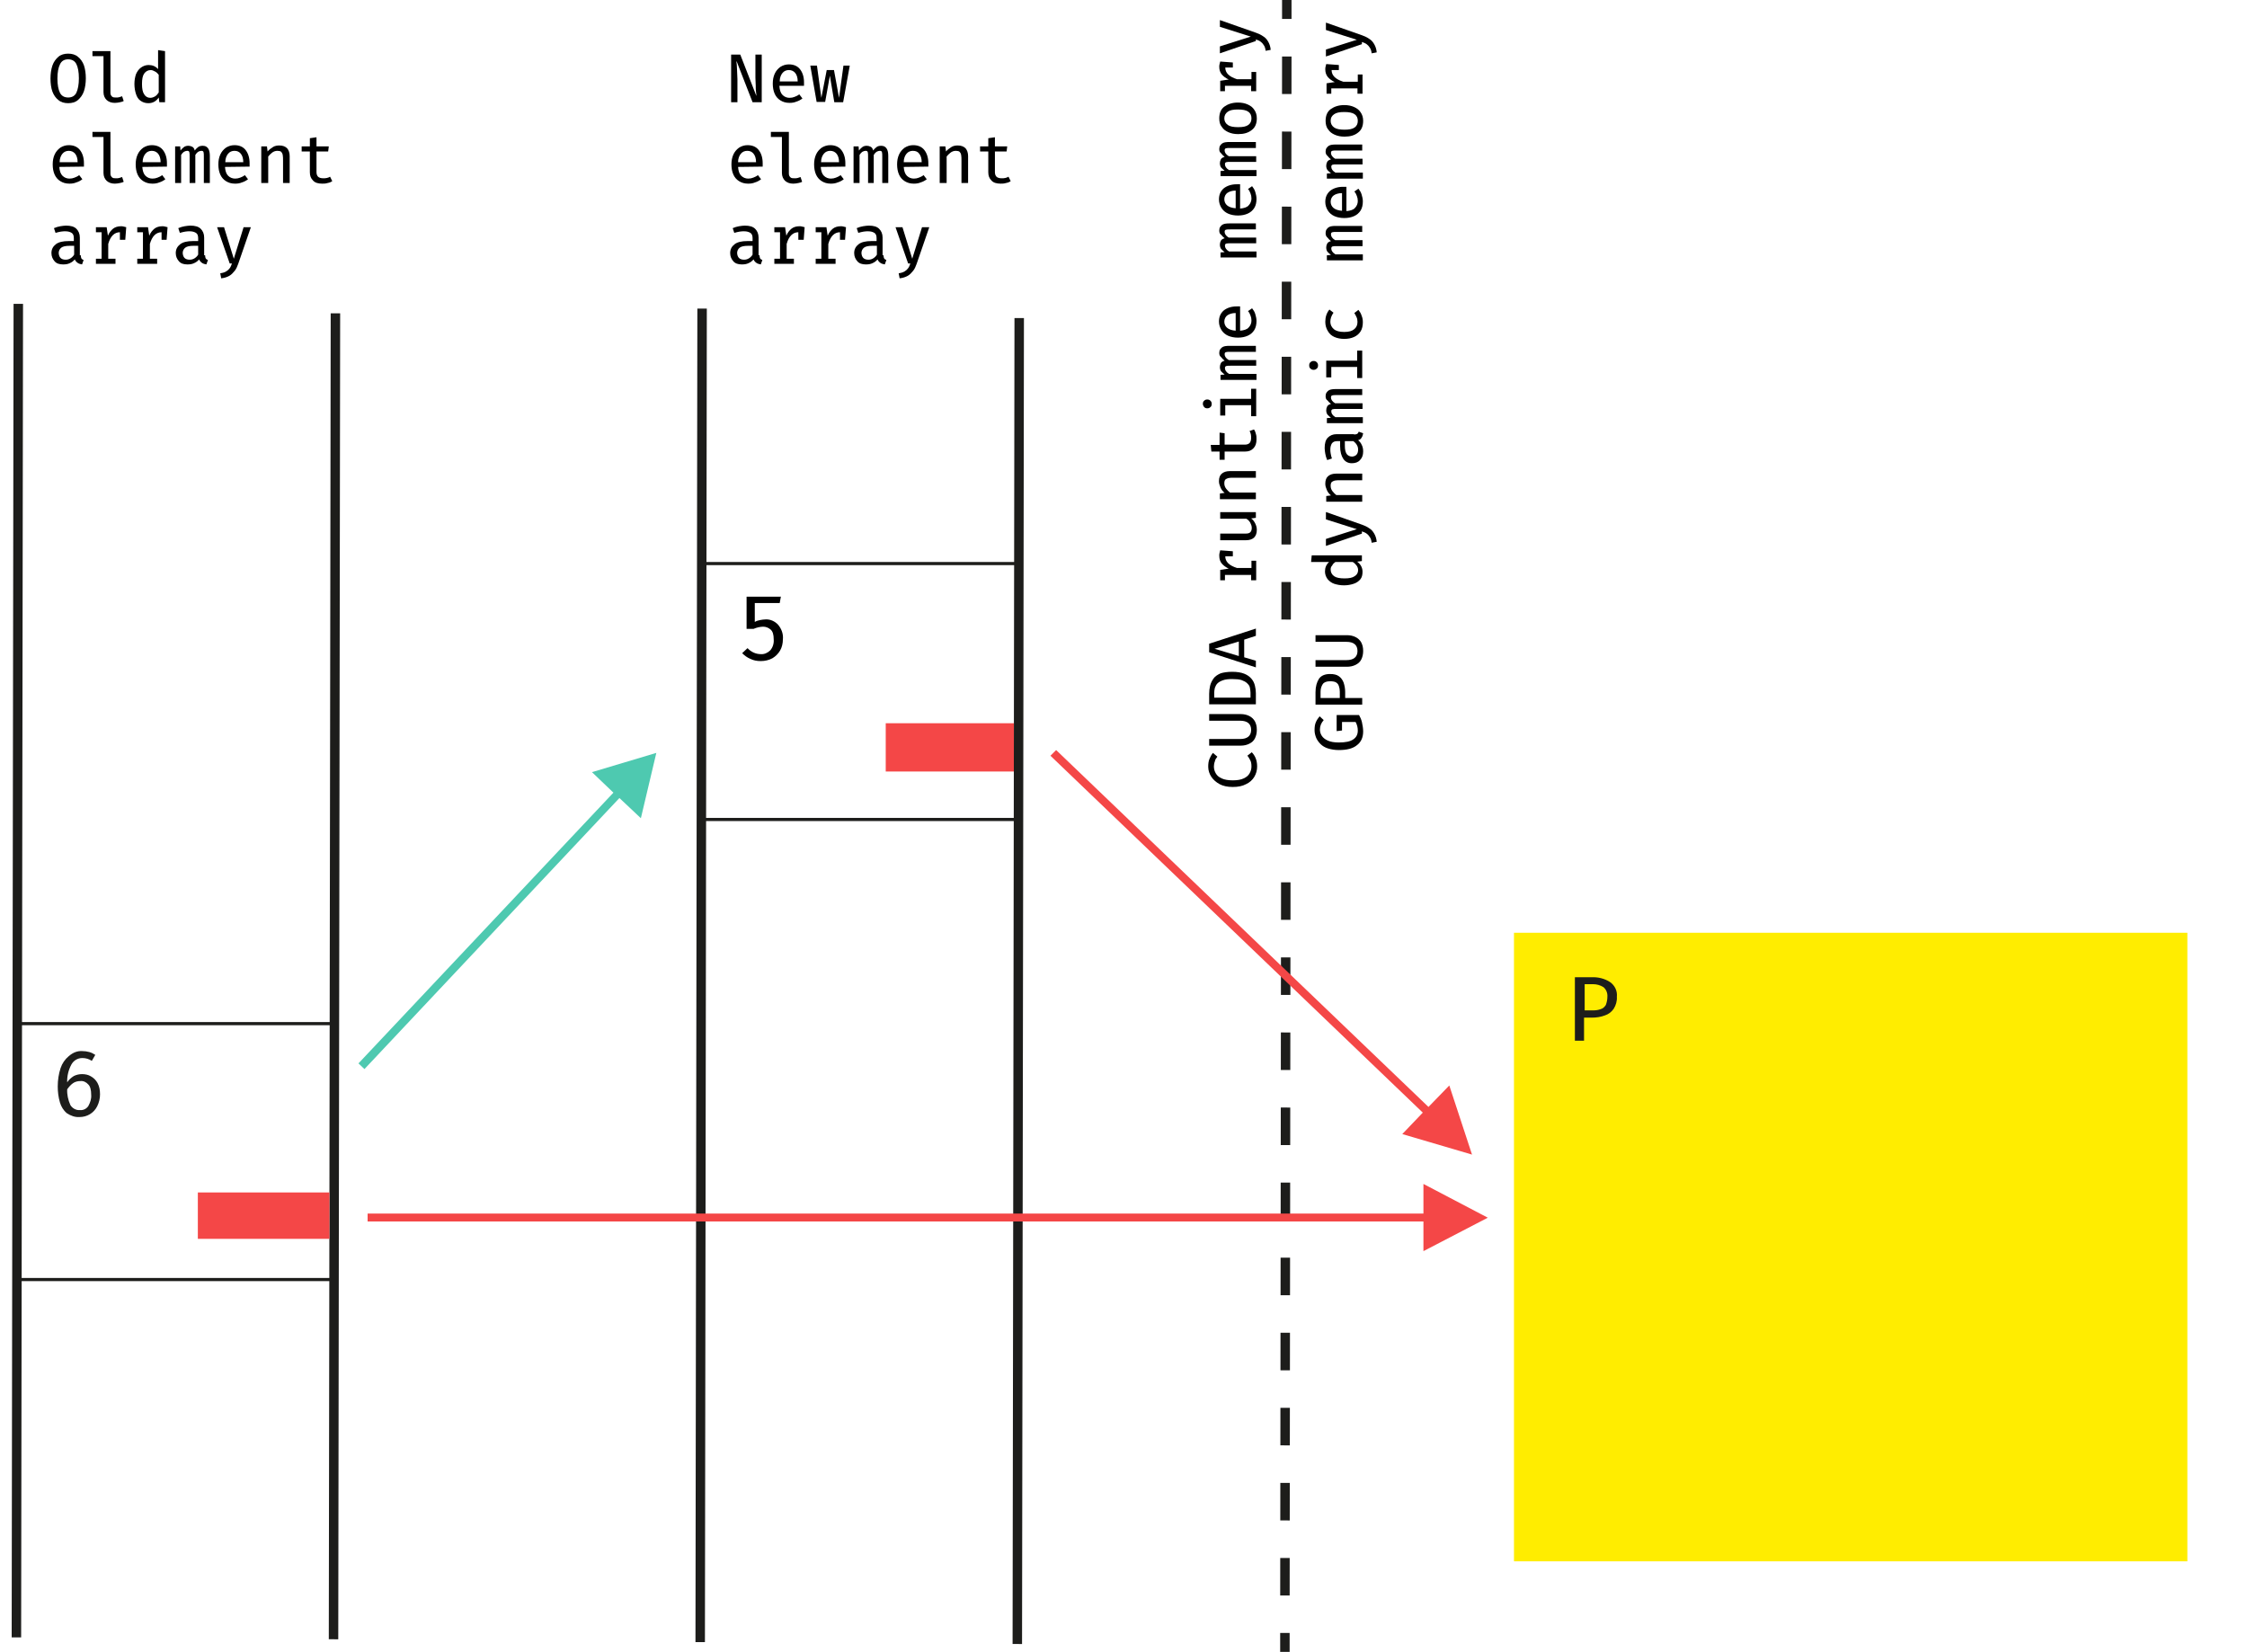 <?xml version="1.0" encoding="utf-8"?>
<!-- Generator: Adobe Illustrator 25.0.1, SVG Export Plug-In . SVG Version: 6.00 Build 0)  -->
<svg version="1.1" id="Calque_1" xmlns="http://www.w3.org/2000/svg" xmlns:xlink="http://www.w3.org/1999/xlink" x="0px" y="0px"
	 viewBox="0 0 712.1 523.5" style="enable-background:new 0 0 712.1 523.5;" xml:space="preserve">
<style type="text/css">
	.st0{fill:none;stroke:#1D1D1B;stroke-width:3;stroke-miterlimit:10;}
	.st1{fill:none;stroke:#1D1D1B;stroke-width:3;stroke-miterlimit:10;stroke-dasharray:11.896,11.896;}
	.st2{fill:none;stroke:#1D1D1B;stroke-miterlimit:10;}
	.st3{fill:#FFED00;}
	.st4{fill:#1D1D1B;}
	.st5{fill:#4EC9B0;}
	.st6{fill:#F44747;}
	.st7{fill:none;}
	.st8{enable-background:new    ;}
</style>
<g>
	<g>
		<line class="st0" x1="407.8" y1="0" x2="407.8" y2="6"/>
		<line class="st1" x1="407.8" y1="17.9" x2="407.2" y2="511.6"/>
		<line class="st0" x1="407.2" y1="517.5" x2="407.2" y2="523.5"/>
	</g>
</g>
<line class="st0" x1="5.8" y1="96.3" x2="5.2" y2="518.9"/>
<line class="st0" x1="106.3" y1="99.3" x2="105.7" y2="519.5"/>
<line class="st0" x1="222.5" y1="97.8" x2="221.9" y2="520.4"/>
<line class="st0" x1="323" y1="100.8" x2="322.4" y2="521"/>
<rect x="222.3" y="178.6" class="st2" width="100.3" height="81.1"/>
<rect x="5.5" y="324.4" class="st2" width="100.5" height="81.1"/>
<rect x="479.8" y="295.6" class="st3" width="213.4" height="199.2"/>
<g>
	<path class="st4" d="M26.1,333.1c0.7,0,1.5,0.1,2.2,0.3c0.7,0.2,1.3,0.5,1.9,0.9l-1.1,1.9c-0.9-0.6-1.9-0.9-3-0.9
		c-1.5,0-2.8,0.8-3.5,2.1c-0.9,1.7-1.4,3.7-1.3,5.6c0.5-0.8,1.3-1.5,2.1-2c0.8-0.4,1.7-0.6,2.6-0.6c1,0,2,0.2,2.8,0.7
		c0.9,0.5,1.6,1.2,2.1,2.1c0.6,1.1,0.8,2.3,0.8,3.6c0,1.3-0.3,2.6-0.9,3.8c-0.5,1-1.3,1.9-2.3,2.5s-2.1,0.9-3.3,0.9
		c-1.4,0.1-2.8-0.4-4-1.2c-1.1-0.9-1.8-2.1-2.2-3.4c-0.5-1.7-0.7-3.4-0.7-5.1c0-2,0.3-4,0.9-5.8c0.5-1.5,1.4-2.8,2.6-3.8
		C23.2,333.5,24.6,333,26.1,333.1z M25.5,342.6c-0.9,0-1.7,0.2-2.4,0.7s-1.3,1.2-1.8,1.9c-0.1,1.7,0.3,3.4,1,5c0.6,1,1.8,1.7,3,1.6
		c1.1,0.1,2.1-0.4,2.7-1.3c0.6-1.1,1-2.3,0.9-3.5c0-1.6-0.3-2.7-0.9-3.3C27.3,342.9,26.4,342.5,25.5,342.6z"/>
</g>
<g>
	<path d="M247.5,188.9l-0.4,2.2h-7.9v6c0.5-0.3,1.1-0.5,1.7-0.6s1.1-0.2,1.7-0.2c1.5-0.1,3,0.6,4,1.7c1.1,1.3,1.7,3,1.5,4.7
		c0,1.2-0.3,2.5-0.9,3.5s-1.4,1.8-2.4,2.4c-1.1,0.6-2.4,0.9-3.7,0.9c-1.2,0-2.3-0.2-3.3-0.7c-1-0.4-1.9-1.1-2.6-1.8l1.7-1.6
		c1.1,1.2,2.6,1.9,4.2,1.9c1.1,0.1,2.2-0.4,3-1.2c0.8-0.9,1.2-2.2,1.1-3.4c0-1.6-0.3-2.6-1-3.2c-0.7-0.6-1.5-0.9-2.4-0.9
		c-0.5,0-1,0.1-1.5,0.2c-0.5,0.1-1,0.3-1.5,0.5h-2.2v-10.2h10.9L247.5,188.9L247.5,188.9z"/>
</g>
<g>
	<path class="st4" d="M512.4,315.9c0.1,1.3-0.3,2.7-1,3.8c-0.7,1-1.6,1.7-2.8,2.1c-1.3,0.5-2.7,0.7-4.1,0.7H502v7.3h-2.9v-20.1h5.3
		c2-0.1,4.1,0.4,5.8,1.5C511.8,312.3,512.6,314.1,512.4,315.9z M509.4,315.9c0.1-1.2-0.4-2.4-1.3-3.1c-1-0.6-2.1-0.9-3.2-0.9h-2.7
		v8.3h2.7c0.8,0,1.6-0.1,2.4-0.4c0.7-0.2,1.2-0.7,1.6-1.3C509.2,317.7,509.4,316.8,509.4,315.9L509.4,315.9z"/>
</g>
<polygon class="st5" points="115.5,338.8 196.3,252.9 203.1,259.3 208,238.6 187.6,244.7 194.4,251.2 113.6,337 "/>
<polygon class="st6" points="116.5,387.1 451.1,387.1 451.1,396.5 471.5,385.9 451.1,375.2 451.1,384.6 116.5,384.6 "/>
<rect x="280.7" y="229.2" class="st6" width="40.6" height="15.3"/>
<rect x="62.7" y="377.9" class="st6" width="41.7" height="14.7"/>
<rect x="230.1" y="15.9" class="st7" width="95.3" height="72.3"/>
<g class="st8">
	<path d="M238.5,32.4l-5.1-13.1c0,0.3,0,0.7,0.1,1.3c0,0.6,0.1,1.3,0.1,2.1c0,0.8,0.1,1.6,0.1,2.4v7.3h-2V17.3h2.9l5.1,13.1
		c0-0.2,0-0.7-0.1-1.2c-0.1-0.6-0.1-1.3-0.1-2.1s-0.1-1.6-0.1-2.5v-7.3h2v15.1H238.5z"/>
	<path d="M247,27.3c0.1,1.3,0.4,2.2,1,2.8c0.6,0.6,1.4,0.9,2.2,0.9c0.6,0,1.1-0.1,1.6-0.3s1-0.4,1.5-0.8l1,1.3
		c-0.5,0.4-1.2,0.8-1.9,1c-0.7,0.3-1.4,0.4-2.2,0.4c-1.2,0-2.1-0.3-2.9-0.8c-0.8-0.5-1.4-1.2-1.8-2.1c-0.4-0.9-0.6-2-0.6-3.2
		s0.2-2.2,0.6-3.1c0.4-0.9,1-1.6,1.8-2.2c0.8-0.5,1.7-0.8,2.7-0.8c1.5,0,2.7,0.5,3.5,1.5s1.3,2.4,1.3,4.2c0,0.2,0,0.4,0,0.6
		s0,0.3,0,0.5H247V27.3z M250,22.2c-0.8,0-1.5,0.3-2,0.9s-0.9,1.5-0.9,2.7h5.7c0-1.2-0.3-2.1-0.8-2.7S250.8,22.2,250,22.2z"/>
	<path d="M267.2,32.4h-2.8L263,24l-1.5,8.3h-2.7l-2-11.5h2.1l1.4,10.2l1.7-8.8h2.3l1.6,8.8l1.4-10.2h2L267.2,32.4z"/>
</g>
<g class="st8">
	<path d="M233.9,52.9c0.1,1.3,0.4,2.2,1,2.8s1.4,0.9,2.2,0.9c0.6,0,1.1-0.1,1.6-0.3s1-0.4,1.5-0.8l1,1.3c-0.5,0.4-1.2,0.8-1.9,1
		c-0.7,0.3-1.4,0.4-2.2,0.4c-1.2,0-2.1-0.3-2.9-0.8c-0.8-0.5-1.4-1.2-1.8-2.1c-0.4-0.9-0.6-2-0.6-3.2s0.2-2.2,0.6-3.1
		c0.4-0.9,1-1.6,1.8-2.2c0.8-0.5,1.7-0.8,2.7-0.8c1.5,0,2.7,0.5,3.5,1.5s1.3,2.4,1.3,4.2c0,0.2,0,0.4,0,0.6c0,0.2,0,0.3,0,0.5
		L233.9,52.9L233.9,52.9z M236.8,47.8c-0.8,0-1.5,0.3-2,0.9c-0.5,0.6-0.9,1.5-0.9,2.7h5.7c0-1.2-0.3-2.1-0.8-2.7
		S237.7,47.8,236.8,47.8z"/>
	<path d="M250,41.8V55c0,0.6,0.2,0.9,0.5,1.2s0.8,0.3,1.3,0.3c0.3,0,0.7,0,1-0.1s0.6-0.2,0.9-0.3l0.5,1.5c-0.3,0.2-0.7,0.3-1.2,0.4
		s-1,0.2-1.6,0.2c-1.1,0-1.9-0.3-2.6-0.9c-0.6-0.6-1-1.4-1-2.5V43.4h-3.5v-1.6C244.3,41.8,250,41.8,250,41.8z"/>
	<path d="M260.1,52.9c0.1,1.3,0.4,2.2,1,2.8s1.4,0.9,2.2,0.9c0.6,0,1.1-0.1,1.6-0.3s1-0.4,1.5-0.8l1,1.3c-0.5,0.4-1.2,0.8-1.9,1
		c-0.7,0.3-1.4,0.4-2.2,0.4c-1.2,0-2.1-0.3-2.9-0.8s-1.4-1.2-1.8-2.1c-0.4-0.9-0.6-2-0.6-3.2s0.2-2.2,0.6-3.1c0.4-0.9,1-1.6,1.8-2.2
		c0.8-0.5,1.7-0.8,2.7-0.8c1.5,0,2.7,0.5,3.5,1.5s1.3,2.4,1.3,4.2c0,0.2,0,0.4,0,0.6c0,0.2,0,0.3,0,0.5L260.1,52.9L260.1,52.9z
		 M263.1,47.8c-0.8,0-1.5,0.3-2,0.9c-0.5,0.6-0.9,1.5-0.9,2.7h5.7c0-1.2-0.3-2.1-0.8-2.7C264.6,48.1,263.9,47.8,263.1,47.8z"/>
	<path d="M279.3,46.2c0.4,0,0.8,0.1,1.1,0.3c0.3,0.2,0.6,0.5,0.8,1c0.2,0.5,0.3,1.1,0.3,2V58h-1.9v-8.3c0-0.7,0-1.2-0.1-1.5
		s-0.3-0.4-0.7-0.4c-0.3,0-0.6,0.1-1,0.3c-0.3,0.2-0.6,0.5-0.9,1V58h-1.8v-8.3c0-0.7,0-1.2-0.1-1.5s-0.3-0.4-0.7-0.4
		c-0.3,0-0.6,0.1-1,0.3c-0.3,0.2-0.6,0.5-0.9,1V58h-1.9V46.4h1.6l0.1,1.3c0.3-0.4,0.7-0.8,1.1-1.1s0.9-0.4,1.4-0.4
		c0.4,0,0.8,0.1,1.2,0.3c0.4,0.2,0.7,0.6,0.8,1.2c0.3-0.4,0.7-0.8,1.1-1.1C278.2,46.3,278.7,46.2,279.3,46.2z"/>
	<path d="M286.4,52.9c0.1,1.3,0.4,2.2,1,2.8s1.4,0.9,2.2,0.9c0.6,0,1.1-0.1,1.6-0.3s1-0.4,1.5-0.8l1,1.3c-0.5,0.4-1.2,0.8-1.9,1
		c-0.7,0.3-1.4,0.4-2.2,0.4c-1.2,0-2.1-0.3-2.9-0.8s-1.4-1.2-1.8-2.1c-0.4-0.9-0.6-2-0.6-3.2s0.2-2.2,0.6-3.1c0.4-0.9,1-1.6,1.8-2.2
		c0.8-0.5,1.7-0.8,2.7-0.8c1.5,0,2.7,0.5,3.5,1.5s1.3,2.4,1.3,4.2c0,0.2,0,0.4,0,0.6c0,0.2,0,0.3,0,0.5L286.4,52.9L286.4,52.9z
		 M289.3,47.8c-0.8,0-1.5,0.3-2,0.9c-0.5,0.6-0.9,1.5-0.9,2.7h5.7c0-1.2-0.3-2.1-0.8-2.7C290.9,48.1,290.2,47.8,289.3,47.8z"/>
	<path d="M297.8,58V46.4h1.8l0.2,1.6c0.5-0.6,1.1-1,1.7-1.4s1.4-0.5,2-0.5c1.1,0,1.9,0.3,2.5,0.9c0.5,0.6,0.8,1.4,0.8,2.5V58h-2.1
		v-7.1c0-0.7,0-1.3-0.1-1.8s-0.3-0.8-0.5-1s-0.7-0.3-1.2-0.3c-0.6,0-1.2,0.2-1.7,0.6c-0.5,0.4-0.9,0.8-1.2,1.2V58H297.8z"/>
	<path d="M320.3,57.4c-0.4,0.3-0.9,0.5-1.5,0.6c-0.6,0.2-1.2,0.2-1.7,0.2c-1.3,0-2.3-0.3-2.9-1c-0.7-0.7-1-1.5-1-2.6V48h-2.6v-1.6
		h2.6v-2.6l2.1-0.3v2.9h3.9L319,48h-3.7v6.6c0,0.6,0.2,1.1,0.5,1.4c0.3,0.3,0.9,0.5,1.6,0.5c0.4,0,0.8,0,1.2-0.1
		c0.4-0.1,0.7-0.2,1-0.4L320.3,57.4z"/>
</g>
<g class="st8">
	<path d="M240.7,80.9c0,0.5,0.1,0.8,0.2,1c0.1,0.2,0.4,0.4,0.7,0.5l-0.5,1.4c-0.5-0.1-1-0.2-1.4-0.5s-0.7-0.6-0.9-1.1
		c-0.4,0.5-0.9,0.9-1.6,1.2c-0.6,0.3-1.3,0.4-2.1,0.4c-1.2,0-2.1-0.3-2.7-1s-1-1.5-1-2.6c0-1.2,0.5-2.1,1.4-2.8s2.3-1,4-1h1.7v-0.9
		c0-0.8-0.2-1.4-0.7-1.7c-0.5-0.3-1.1-0.5-2-0.5c-0.4,0-0.8,0-1.4,0.1c-0.5,0.1-1.1,0.2-1.7,0.4l-0.5-1.5c0.7-0.3,1.4-0.5,2-0.6
		c0.7-0.1,1.3-0.2,1.8-0.2c1.5,0,2.6,0.3,3.3,1s1.1,1.6,1.1,2.8v5.6H240.7z M235.8,82.3c0.5,0,1-0.1,1.5-0.4s0.9-0.7,1.2-1.2v-2.8
		H237c-1.2,0-2.1,0.2-2.6,0.6s-0.8,1-0.8,1.7C233.7,81.6,234.4,82.3,235.8,82.3z"/>
	<path d="M245.4,83.6V82h1.8v-8.4h-1.8V72h3.4l0.4,2.7c0.4-1,1-1.7,1.6-2.2s1.5-0.8,2.5-0.8c0.3,0,0.6,0,0.9,0.1s0.5,0.1,0.8,0.2
		l-0.3,4H253v-2.4l0,0c-1.7,0-3,1.2-3.7,3.7V82h2.3v1.6H245.4z"/>
	<path d="M258.5,83.6V82h1.8v-8.4h-1.8V72h3.4l0.4,2.7c0.4-1,1-1.7,1.6-2.2s1.5-0.8,2.5-0.8c0.3,0,0.6,0,0.9,0.1s0.5,0.1,0.8,0.2
		l-0.3,4h-1.6v-2.4l0,0c-1.7,0-3,1.2-3.7,3.7V82h2.3v1.6H258.5z"/>
	<path d="M280,80.9c0,0.5,0.1,0.8,0.2,1s0.4,0.4,0.7,0.5l-0.5,1.4c-0.5-0.1-1-0.2-1.4-0.5s-0.7-0.6-0.9-1.1
		c-0.4,0.5-0.9,0.9-1.6,1.2c-0.6,0.3-1.3,0.4-2.1,0.4c-1.2,0-2.1-0.3-2.7-1s-1-1.5-1-2.6c0-1.2,0.5-2.1,1.4-2.8s2.3-1,4-1h1.7v-0.9
		c0-0.8-0.2-1.4-0.7-1.7c-0.5-0.3-1.1-0.5-2-0.5c-0.4,0-0.8,0-1.4,0.1c-0.5,0.1-1.1,0.2-1.7,0.4l-0.5-1.5c0.7-0.3,1.4-0.5,2-0.6
		c0.7-0.1,1.3-0.2,1.8-0.2c1.5,0,2.6,0.3,3.3,1c0.7,0.7,1.1,1.6,1.1,2.8v5.6H280z M275.2,82.3c0.5,0,1-0.1,1.5-0.4s0.9-0.7,1.2-1.2
		v-2.8h-1.5c-1.2,0-2.1,0.2-2.6,0.6s-0.8,1-0.8,1.7C273.1,81.6,273.8,82.3,275.2,82.3z"/>
	<path d="M294.5,72l-4,11.6c-0.3,0.8-0.6,1.6-1.1,2.2s-1,1.2-1.7,1.6s-1.6,0.7-2.6,0.8l-0.3-1.6c0.8-0.1,1.4-0.3,1.9-0.6
		c0.5-0.3,0.8-0.6,1.1-1c0.3-0.4,0.5-0.9,0.7-1.5h-0.7l-4-11.5h2.2l3.1,10l3.1-10H294.5z"/>
</g>
<polygon class="st6" points="332.9,239.5 450.9,352.6 444.4,359.4 466.5,365.9 459.3,344 452.7,350.8 334.7,237.7 "/>
<rect x="415.5" y="-31.8" class="st7" width="25.3" height="270.4"/>
<g class="st8">
	<path d="M432,231.8c0,1.8-0.6,3.3-1.9,4.3c-1.3,1.1-3.2,1.6-5.8,1.6c-1.3,0-2.4-0.2-3.4-0.5s-1.8-0.8-2.4-1.4
		c-0.6-0.6-1.1-1.3-1.4-2c-0.3-0.8-0.5-1.5-0.5-2.4c0-1,0.1-1.8,0.4-2.5s0.7-1.3,1.2-1.9l1.3,1.2c-0.8,0.9-1.2,1.9-1.2,3
		c0,0.7,0.2,1.4,0.6,2s1,1.1,1.9,1.5s2,0.6,3.5,0.6c2.1,0,3.6-0.3,4.6-1s1.4-1.6,1.4-2.8c0-0.9-0.2-1.8-0.7-2.7h-4.3v2.7l-1.7,0.2
		v-5.1h7.1c0.4,0.7,0.7,1.4,0.9,2.2C431.8,229.8,432,230.7,432,231.8z"/>
	<path d="M421.5,213.6c1.2,0,2.1,0.2,2.8,0.7c0.7,0.5,1.2,1.2,1.5,2c0.3,0.9,0.5,1.9,0.5,3v1.9h5.4v2.1h-14.8v-3.9
		c0-1.8,0.4-3.2,1.1-4.3C418.7,214.1,419.9,213.6,421.5,213.6z M421.5,215.9c-1.1,0-1.9,0.3-2.3,0.9c-0.4,0.6-0.7,1.4-0.7,2.4v2h6.1
		v-2c0-0.7-0.1-1.2-0.3-1.8s-0.5-0.9-1-1.2C422.9,216,422.3,215.9,421.5,215.9z"/>
	<path d="M416.9,201.3h10c1,0,1.9,0.2,2.7,0.6c0.8,0.4,1.4,1,1.8,1.7c0.4,0.8,0.6,1.6,0.6,2.7c0,1-0.2,1.9-0.6,2.7s-1,1.3-1.8,1.7
		s-1.7,0.6-2.7,0.6h-10v-2.1h9.8c2.3,0,3.5-1,3.5-2.9s-1.2-2.9-3.5-2.9h-9.8V201.3z"/>
	<path d="M415.5,178.1l0.2-2.1h15.9v1.8l-1.5,0.2c1.1,0.8,1.7,1.9,1.7,3.2c0,1-0.2,1.8-0.7,2.4c-0.5,0.6-1.2,1.1-2.1,1.4
		c-0.9,0.3-1.9,0.5-3.1,0.5c-1.1,0-2.2-0.2-3.1-0.5s-1.6-0.9-2.1-1.5c-0.5-0.7-0.8-1.5-0.8-2.4c0-1.2,0.4-2.2,1.3-3L415.5,178.1
		L415.5,178.1z M421.7,180.5c0,0.9,0.4,1.6,1.1,2.1s1.8,0.7,3.3,0.7s2.5-0.2,3.2-0.7c0.7-0.4,1.1-1.1,1.1-1.9c0-0.6-0.2-1.1-0.5-1.5
		s-0.7-0.8-1.2-1.1h-5.5c-0.4,0.3-0.8,0.6-1,1.1C421.8,179.6,421.7,180,421.7,180.5z"/>
	<path d="M420.3,162.3l11.4,4c0.8,0.3,1.5,0.6,2.2,1.1c0.7,0.4,1.2,1,1.6,1.7s0.7,1.5,0.8,2.6l-1.6,0.3c-0.1-0.8-0.3-1.4-0.6-1.8
		c-0.3-0.5-0.6-0.8-1-1.1s-0.9-0.5-1.5-0.7v0.7l-11.4,3.9v-2.2l9.8-3.1l-9.8-3.1v-2.3H420.3z"/>
	<path d="M431.7,159h-11.4v-1.8l1.5-0.2c-0.6-0.5-1-1-1.3-1.7s-0.5-1.3-0.5-2c0-1.1,0.3-1.9,0.9-2.4s1.4-0.8,2.5-0.8h8.3v2.1h-7
		c-0.7,0-1.3,0-1.7,0.1c-0.4,0.1-0.8,0.3-1,0.5c-0.2,0.3-0.3,0.6-0.3,1.2c0,0.6,0.2,1.2,0.6,1.7s0.8,0.9,1.2,1.2h8.2L431.7,159
		L431.7,159z"/>
	<path d="M429.1,137.7c0.5,0,0.8-0.1,1-0.2c0.2-0.1,0.4-0.4,0.5-0.7l1.4,0.5c-0.1,0.5-0.2,1-0.5,1.4c-0.2,0.4-0.6,0.7-1.1,0.8
		c0.5,0.4,0.9,0.9,1.2,1.6c0.3,0.6,0.4,1.3,0.4,2c0,1.1-0.3,2-1,2.7c-0.6,0.7-1.5,1-2.6,1c-1.2,0-2.1-0.5-2.7-1.4s-1-2.2-1-4v-1.6
		h-0.9c-0.8,0-1.3,0.2-1.7,0.7c-0.3,0.5-0.5,1.1-0.5,1.9c0,0.4,0,0.8,0.1,1.3s0.2,1.1,0.4,1.6l-1.5,0.5c-0.3-0.7-0.5-1.4-0.6-2
		s-0.2-1.2-0.2-1.8c0-1.5,0.3-2.6,1-3.3s1.6-1.1,2.7-1.1h5.6V137.7z M430.4,142.5c0-0.5-0.1-1-0.4-1.5s-0.7-0.9-1.1-1.2h-2.7v1.5
		c0,1.2,0.2,2,0.6,2.6c0.4,0.5,1,0.8,1.7,0.8C429.7,144.6,430.4,143.9,430.4,142.5z"/>
	<path d="M420.1,125.5c0-0.4,0.1-0.8,0.3-1.1c0.2-0.3,0.5-0.6,0.9-0.8c0.5-0.2,1.1-0.3,2-0.3h8.4v1.9h-8.1c-0.7,0-1.1,0-1.4,0.1
		s-0.4,0.3-0.4,0.7c0,0.3,0.1,0.6,0.3,0.9c0.2,0.3,0.5,0.6,1,0.9h8.7v1.8h-8.1c-0.7,0-1.1,0-1.4,0.1s-0.4,0.3-0.4,0.7
		c0,0.3,0.1,0.6,0.3,0.9c0.2,0.3,0.5,0.6,1,0.9h8.7v1.9h-11.4v-1.6l1.3-0.1c-0.4-0.3-0.8-0.7-1.1-1c-0.3-0.4-0.4-0.9-0.4-1.4
		c0-0.4,0.1-0.8,0.3-1.2c0.2-0.4,0.6-0.6,1.2-0.8c-0.4-0.3-0.8-0.7-1.1-1.1C420.2,126.6,420.1,126.1,420.1,125.5z"/>
	<path d="M414.9,115.8c0-0.4,0.1-0.8,0.4-1c0.3-0.3,0.6-0.4,1-0.4s0.7,0.1,1,0.4s0.4,0.6,0.4,1s-0.1,0.8-0.4,1
		c-0.3,0.3-0.6,0.4-1,0.4s-0.7-0.1-1-0.4C415,116.6,414.9,116.2,414.9,115.8z M420.3,114.3h9.8v-3.2h1.6v8.7h-1.6v-3.5h-8.2v3.3
		h-1.6L420.3,114.3L420.3,114.3z"/>
	<path d="M430.2,102c0-0.6-0.1-1.1-0.3-1.5s-0.4-0.9-0.7-1.3l1.3-1c0.4,0.5,0.8,1.1,1,1.8c0.3,0.7,0.4,1.4,0.4,2.1
		c0,1.1-0.2,2.1-0.7,2.9s-1.2,1.4-2.1,1.8s-1.9,0.6-3.1,0.6c-1.1,0-2.2-0.2-3.1-0.6s-1.6-1-2.1-1.9c-0.5-0.8-0.8-1.8-0.8-2.9
		c0-1.5,0.4-2.8,1.3-3.9l1.3,1c-0.7,1-1,1.9-1,2.9c0,0.9,0.4,1.7,1.1,2.3c0.7,0.6,1.8,0.9,3.3,0.9s2.5-0.3,3.2-0.9
		C429.9,103.7,430.2,103,430.2,102z"/>
	<path d="M420.1,73.8c0-0.4,0.1-0.8,0.3-1.1c0.2-0.3,0.5-0.6,0.9-0.8s1.1-0.3,2-0.3h8.4v1.9h-8.1c-0.7,0-1.1,0-1.4,0.1
		s-0.4,0.3-0.4,0.7c0,0.3,0.1,0.6,0.3,0.9c0.2,0.3,0.5,0.6,1,0.9h8.7V78h-8.1c-0.7,0-1.1,0-1.4,0.1s-0.4,0.3-0.4,0.7
		c0,0.3,0.1,0.6,0.3,0.9c0.2,0.3,0.5,0.6,1,0.9h8.7v1.9h-11.4v-1.6l1.3-0.1c-0.4-0.3-0.8-0.7-1.1-1c-0.3-0.4-0.4-0.9-0.4-1.4
		c0-0.4,0.1-0.8,0.3-1.2c0.2-0.4,0.6-0.6,1.2-0.8c-0.4-0.3-0.8-0.7-1.1-1.1C420.2,74.9,420.1,74.4,420.1,73.8z"/>
	<path d="M426.7,66.9c1.2-0.1,2.2-0.4,2.7-1c0.6-0.6,0.9-1.4,0.9-2.2c0-0.6-0.1-1.1-0.3-1.6c-0.2-0.5-0.4-1-0.8-1.4l1.3-0.9
		c0.4,0.5,0.8,1.1,1,1.8s0.4,1.4,0.4,2.2c0,1.1-0.2,2.1-0.7,2.9c-0.5,0.8-1.2,1.4-2.1,1.8s-1.9,0.6-3.1,0.6c-1.1,0-2.2-0.2-3.1-0.6
		s-1.6-1-2.1-1.8S420,65,420,64c0-1.5,0.5-2.6,1.5-3.5c1-0.8,2.4-1.3,4.1-1.3c0.2,0,0.4,0,0.6,0s0.3,0,0.5,0V66.9z M421.7,63.9
		c0,0.8,0.3,1.5,0.9,2s1.5,0.8,2.7,0.9v-5.6c-1.1,0-2,0.3-2.6,0.7S421.7,63.1,421.7,63.9z"/>
	<path d="M420.1,48c0-0.4,0.1-0.8,0.3-1.1c0.2-0.3,0.5-0.6,0.9-0.8s1.1-0.3,2-0.3h8.4v1.9h-8.1c-0.7,0-1.1,0-1.4,0.1
		s-0.4,0.3-0.4,0.7c0,0.3,0.1,0.6,0.3,0.9c0.2,0.3,0.5,0.6,1,0.9h8.7v1.8h-8.1c-0.7,0-1.1,0-1.4,0.1s-0.4,0.3-0.4,0.7
		c0,0.3,0.1,0.6,0.3,0.9c0.2,0.3,0.5,0.6,1,0.9h8.7v1.9h-11.4V55l1.3-0.1c-0.4-0.3-0.8-0.7-1.1-1c-0.3-0.4-0.4-0.9-0.4-1.4
		c0-0.4,0.1-0.8,0.3-1.2c0.2-0.4,0.6-0.6,1.2-0.8c-0.4-0.3-0.8-0.7-1.1-1.1C420.2,49,420.1,48.5,420.1,48z"/>
	<path d="M420.1,38.3c0-1.6,0.5-2.9,1.6-3.7s2.5-1.3,4.3-1.3c1.2,0,2.2,0.2,3.1,0.6c0.9,0.4,1.6,0.9,2.1,1.7
		c0.5,0.7,0.8,1.6,0.8,2.7c0,1.6-0.5,2.9-1.6,3.7c-1.1,0.9-2.5,1.3-4.3,1.3c-1.2,0-2.2-0.2-3.1-0.6c-0.9-0.4-1.6-0.9-2.1-1.7
		C420.3,40.3,420.1,39.3,420.1,38.3z M421.7,38.3c0,0.9,0.4,1.6,1.1,2.1s1.8,0.7,3.3,0.7s2.5-0.2,3.2-0.7s1-1.2,1-2.1
		c0-0.9-0.3-1.6-1-2.1s-1.8-0.7-3.3-0.7s-2.5,0.2-3.2,0.7S421.7,37.3,421.7,38.3z"/>
	<path d="M431.7,29.7h-1.5V28h-8.3v1.7h-1.5v-3.3L423,26c-0.9-0.4-1.7-1-2.2-1.6S420,23,420,22c0-0.3,0-0.6,0.1-0.9s0.1-0.5,0.2-0.8
		l4,0.3v1.6H422l0,0c0,1.7,1.2,2.9,3.7,3.7h4.6v-2.3h1.5v6.1H431.7z"/>
	<path d="M420.3,7.2l11.4,4c0.8,0.3,1.5,0.6,2.2,1.1c0.7,0.4,1.2,1,1.6,1.7s0.7,1.5,0.8,2.6l-1.6,0.3c-0.1-0.8-0.3-1.4-0.6-1.8
		c-0.3-0.5-0.6-0.8-1-1.1s-0.9-0.5-1.5-0.7V14l-11.4,3.9v-2.2l9.8-3.1l-9.8-3.1V7.2H420.3z"/>
</g>
<rect x="381.8" y="-35.3" class="st7" width="25.3" height="286.1"/>
<g class="st8">
	<path d="M382.9,243c0-1,0.1-1.8,0.4-2.5s0.6-1.3,1.1-1.9l1.4,1.2c-0.4,0.5-0.7,0.9-0.8,1.5c-0.2,0.5-0.3,1.1-0.3,1.6
		c0,0.8,0.2,1.5,0.6,2.2s1,1.2,1.9,1.6c0.9,0.4,2,0.6,3.5,0.6c1.4,0,2.6-0.2,3.4-0.6c0.9-0.4,1.5-0.9,1.9-1.6s0.6-1.4,0.6-2.2
		s-0.1-1.5-0.4-2s-0.5-1-0.9-1.4l1.4-1.1c0.5,0.5,0.9,1.1,1.2,1.8s0.5,1.6,0.5,2.7c0,1.2-0.3,2.3-0.9,3.3s-1.5,1.8-2.6,2.3
		c-1.1,0.6-2.5,0.9-4.2,0.9s-3.1-0.3-4.2-0.9c-1.1-0.6-2-1.4-2.6-2.3S382.9,244.2,382.9,243z"/>
	<path d="M383.2,226.3h10c1,0,1.9,0.2,2.7,0.6c0.8,0.4,1.4,1,1.8,1.7c0.4,0.8,0.6,1.6,0.6,2.7c0,1-0.2,1.9-0.6,2.7s-1,1.3-1.8,1.7
		s-1.7,0.6-2.7,0.6h-10v-2.1h9.8c2.3,0,3.5-1,3.5-2.9s-1.2-2.9-3.5-2.9h-9.8V226.3z"/>
	<path d="M390.5,212.9c1.5,0,2.8,0.2,3.8,0.6c1,0.4,1.7,0.9,2.3,1.6s0.9,1.4,1.1,2.2s0.3,1.6,0.3,2.4v3.5h-14.8v-3.3
		c0-0.9,0.1-1.7,0.3-2.6c0.2-0.8,0.6-1.6,1.1-2.3s1.3-1.2,2.2-1.6C387.7,213.1,389,212.9,390.5,212.9z M390.5,215.2
		c-1.2,0-2.2,0.1-3,0.4s-1.3,0.6-1.7,1c-0.4,0.4-0.6,0.9-0.8,1.4c-0.1,0.5-0.2,1-0.2,1.5v1.6h11.5v-1.6c0-0.5-0.1-1-0.2-1.6
		s-0.5-1-0.9-1.4s-1-0.7-1.8-1C392.7,215.3,391.7,215.2,390.5,215.2z"/>
	<path d="M394.3,202.7v5.6l3.7,1.1v2.1l-14.8-4.8V204l14.8-4.8v2.3L394.3,202.7z M392.6,207.9v-4.6l-7.7,2.3L392.6,207.9z"/>
	<path d="M398,183.9h-1.5v-1.7h-8.3v1.7h-1.5v-3.3l2.7-0.4c-0.9-0.4-1.7-1-2.2-1.6s-0.8-1.4-0.8-2.5c0-0.3,0-0.6,0.1-0.9
		c0.1-0.3,0.1-0.5,0.2-0.8l4,0.3v1.6h-2.4l0,0c0,1.7,1.2,2.9,3.7,3.7h4.6v-2.3h1.5v6.2H398z"/>
	<path d="M386.7,169.1h8c0.7,0,1.2-0.1,1.5-0.4c0.3-0.3,0.5-0.7,0.5-1.4c0-0.6-0.2-1.1-0.5-1.7c-0.3-0.5-0.7-0.9-1.2-1.2h-8.3v-2.1
		H398v1.8l-1.5,0.2c0.6,0.4,1,1,1.3,1.6s0.5,1.3,0.5,2c0,1.1-0.3,1.9-0.9,2.5c-0.6,0.5-1.4,0.8-2.5,0.8h-8.2L386.7,169.1
		L386.7,169.1z"/>
	<path d="M398,158.2h-11.4v-1.8l1.5-0.2c-0.6-0.5-1-1-1.3-1.7s-0.5-1.3-0.5-2c0-1.1,0.3-1.9,0.9-2.4s1.4-0.8,2.5-0.8h8.3v2.1h-7
		c-0.7,0-1.3,0-1.7,0.1c-0.4,0.1-0.8,0.3-1,0.5c-0.2,0.3-0.3,0.6-0.3,1.2c0,0.6,0.2,1.2,0.6,1.7s0.8,0.9,1.2,1.2h8.2L398,158.2
		L398,158.2z"/>
	<path d="M397.4,136.1c0.3,0.4,0.5,0.9,0.6,1.4c0.2,0.6,0.2,1.1,0.2,1.7c0,1.3-0.3,2.2-1,2.9s-1.5,1-2.6,1h-6.5v2.6h-1.6v-2.6h-2.6
		l-0.2-2.1h2.8v-3.9l1.6,0.2v3.6h6.5c0.6,0,1.1-0.2,1.4-0.5s0.5-0.9,0.5-1.6c0-0.4,0-0.8-0.1-1.2s-0.2-0.7-0.4-1L397.4,136.1z"/>
	<path d="M381.2,128c0-0.4,0.1-0.8,0.4-1c0.3-0.3,0.6-0.4,1-0.4s0.7,0.1,1,0.4s0.4,0.6,0.4,1c0,0.4-0.1,0.8-0.4,1
		c-0.3,0.3-0.6,0.4-1,0.4s-0.7-0.1-1-0.4C381.4,128.7,381.2,128.4,381.2,128z M386.7,126.4h9.8v-3.2h1.6v8.7h-1.6v-3.5h-8.2v3.3
		h-1.6L386.7,126.4L386.7,126.4z"/>
	<path d="M386.4,111.8c0-0.4,0.1-0.8,0.3-1.1c0.2-0.3,0.5-0.6,0.9-0.8s1.1-0.3,2-0.3h8.4v1.9h-8.1c-0.7,0-1.1,0-1.4,0.1
		s-0.4,0.3-0.4,0.7c0,0.3,0.1,0.6,0.3,0.9c0.2,0.3,0.5,0.6,1,0.9h8.7v1.8H390c-0.7,0-1.1,0-1.4,0.1s-0.4,0.3-0.4,0.7
		c0,0.3,0.1,0.6,0.3,0.9c0.2,0.3,0.5,0.6,1,0.9h8.7v1.9h-11.4v-1.6l1.3-0.1c-0.4-0.3-0.8-0.7-1.1-1c-0.3-0.4-0.4-0.9-0.4-1.4
		c0-0.4,0.1-0.8,0.3-1.2c0.2-0.4,0.6-0.6,1.2-0.8c-0.4-0.3-0.8-0.7-1.1-1.1C386.5,112.8,386.4,112.4,386.4,111.8z"/>
	<path d="M393,104.8c1.2-0.1,2.2-0.4,2.7-1c0.6-0.6,0.9-1.4,0.9-2.2c0-0.6-0.1-1.1-0.3-1.6c-0.2-0.5-0.4-1-0.8-1.4l1.3-0.9
		c0.4,0.5,0.8,1.1,1,1.8c0.2,0.7,0.4,1.4,0.4,2.2c0,1.1-0.2,2.1-0.7,2.9s-1.2,1.4-2.1,1.8s-1.9,0.6-3.1,0.6c-1.1,0-2.2-0.2-3.1-0.6
		s-1.6-1-2.1-1.8s-0.8-1.7-0.8-2.7c0-1.5,0.5-2.6,1.5-3.5c1-0.8,2.4-1.3,4.1-1.3c0.2,0,0.4,0,0.6,0s0.3,0,0.5,0V104.8z M388,101.9
		c0,0.8,0.3,1.5,0.9,2s1.5,0.8,2.7,0.9v-5.6c-1.1,0-2,0.3-2.6,0.7S388,101.1,388,101.9z"/>
	<path d="M386.4,73c0-0.4,0.1-0.8,0.3-1.1c0.2-0.3,0.5-0.6,0.9-0.8s1.1-0.3,2-0.3h8.4v1.9h-8.1c-0.7,0-1.1,0-1.4,0.1
		s-0.4,0.3-0.4,0.7c0,0.3,0.1,0.6,0.3,0.9c0.2,0.3,0.5,0.6,1,0.9h8.7v1.8H390c-0.7,0-1.1,0-1.4,0.1s-0.4,0.3-0.4,0.7
		c0,0.3,0.1,0.6,0.3,0.9c0.2,0.3,0.5,0.6,1,0.9h8.7v1.9h-11.4V80l1.3-0.1c-0.4-0.3-0.8-0.7-1.1-1c-0.3-0.4-0.4-0.9-0.4-1.4
		c0-0.4,0.1-0.8,0.3-1.2c0.2-0.4,0.6-0.6,1.2-0.8c-0.4-0.3-0.8-0.7-1.1-1.1C386.5,74.1,386.4,73.6,386.4,73z"/>
	<path d="M393,66.1c1.2-0.1,2.2-0.4,2.7-1c0.6-0.6,0.9-1.4,0.9-2.2c0-0.6-0.1-1.1-0.3-1.6c-0.2-0.5-0.4-1-0.8-1.4l1.3-0.9
		c0.4,0.5,0.8,1.1,1,1.8s0.4,1.4,0.4,2.2c0,1.1-0.2,2.1-0.7,2.9c-0.5,0.8-1.2,1.4-2.1,1.8s-1.9,0.6-3.1,0.6c-1.1,0-2.2-0.2-3.1-0.6
		s-1.6-1-2.1-1.8s-0.8-1.7-0.8-2.7c0-1.5,0.5-2.6,1.5-3.5c1-0.8,2.4-1.3,4.1-1.3c0.2,0,0.4,0,0.6,0s0.3,0,0.5,0V66.1z M388,63.1
		c0,0.8,0.3,1.5,0.9,2s1.5,0.8,2.7,0.9v-5.6c-1.1,0-2,0.3-2.6,0.7S388,62.3,388,63.1z"/>
	<path d="M386.4,47.2c0-0.4,0.1-0.8,0.3-1.1c0.2-0.3,0.5-0.6,0.9-0.8s1.1-0.3,2-0.3h8.4v1.9h-8.1c-0.7,0-1.1,0-1.4,0.1
		s-0.4,0.3-0.4,0.7c0,0.3,0.1,0.6,0.3,0.9c0.2,0.3,0.5,0.6,1,0.9h8.7v1.8H390c-0.7,0-1.1,0-1.4,0.1s-0.4,0.3-0.4,0.7
		c0,0.3,0.1,0.6,0.3,0.9c0.2,0.3,0.5,0.6,1,0.9h8.7v1.9h-11.4v-1.6l1.3-0.1c-0.4-0.3-0.8-0.7-1.1-1c-0.3-0.4-0.4-0.9-0.4-1.4
		c0-0.4,0.1-0.8,0.3-1.2c0.2-0.4,0.6-0.6,1.2-0.8c-0.4-0.3-0.8-0.7-1.1-1.1C386.5,48.2,386.4,47.8,386.4,47.2z"/>
	<path d="M386.4,37.5c0-1.6,0.5-2.9,1.6-3.7s2.5-1.3,4.3-1.3c1.2,0,2.2,0.2,3.1,0.6c0.9,0.4,1.6,0.9,2.1,1.7
		c0.5,0.7,0.8,1.6,0.8,2.7c0,1.6-0.5,2.9-1.6,3.7c-1.1,0.9-2.5,1.3-4.3,1.3c-1.2,0-2.2-0.2-3.1-0.6c-0.9-0.4-1.6-0.9-2.1-1.7
		C386.6,39.5,386.4,38.6,386.4,37.5z M388,37.5c0,0.9,0.4,1.6,1.1,2.1s1.8,0.7,3.3,0.7s2.5-0.2,3.2-0.7s1-1.2,1-2.1
		c0-0.9-0.3-1.6-1-2.1s-1.8-0.7-3.3-0.7s-2.5,0.2-3.2,0.7S388,36.6,388,37.5z"/>
	<path d="M398,28.9h-1.5v-1.7h-8.3v1.7h-1.5v-3.3l2.7-0.4c-0.9-0.4-1.7-1-2.2-1.6s-0.8-1.4-0.8-2.4c0-0.3,0-0.6,0.1-0.9
		s0.1-0.5,0.2-0.8l4,0.3v1.6h-2.4l0,0c0,1.7,1.2,2.9,3.7,3.7h4.6v-2.3h1.5v6.1H398z"/>
	<path d="M386.7,6.4l11.4,4c0.8,0.3,1.5,0.6,2.2,1.1c0.7,0.4,1.2,1,1.6,1.7s0.7,1.5,0.8,2.6l-1.6,0.3c-0.1-0.8-0.3-1.4-0.6-1.8
		c-0.3-0.5-0.6-0.8-1-1.1s-0.9-0.5-1.5-0.7V13l-11.4,3.9v-2.2l9.8-3.1l-9.8-3.1V6.4H386.7z"/>
</g>
<rect x="15" y="15.9" class="st7" width="95.3" height="72.3"/>
<g class="st8">
	<path d="M27.2,24.8c0,1.5-0.2,2.9-0.6,4.1s-1.1,2.1-1.9,2.8s-1.9,1-3.1,1s-2.3-0.3-3.1-1c-0.8-0.6-1.5-1.6-1.9-2.7S16,26.4,16,24.9
		s0.2-2.9,0.6-4.1s1.1-2.1,1.9-2.8c0.8-0.7,1.9-1,3.1-1s2.3,0.3,3.1,1c0.8,0.6,1.5,1.6,1.9,2.7C27,21.9,27.2,23.3,27.2,24.8z
		 M25,24.8c0-2-0.3-3.5-0.8-4.5s-1.4-1.5-2.6-1.5s-2.1,0.5-2.6,1.6c-0.5,1-0.8,2.5-0.8,4.5s0.3,3.5,0.8,4.5s1.4,1.5,2.6,1.5
		s2.1-0.5,2.6-1.5C24.7,28.3,25,26.8,25,24.8z"/>
	<path d="M35,16.2v13.2c0,0.6,0.2,0.9,0.5,1.2s0.8,0.3,1.3,0.3c0.3,0,0.7,0,1-0.1s0.6-0.2,0.9-0.3l0.5,1.5c-0.3,0.2-0.7,0.3-1.2,0.4
		s-1,0.2-1.6,0.2c-1.1,0-1.9-0.3-2.6-0.9c-0.6-0.6-1-1.4-1-2.5V17.8h-3.5v-1.6C29.3,16.2,35,16.2,35,16.2z"/>
	<path d="M50.2,15.9l2.1,0.3v16.2h-1.8l-0.2-1.5c-0.8,1.2-1.9,1.8-3.3,1.8c-1,0-1.8-0.3-2.5-0.8s-1.1-1.2-1.4-2.1s-0.5-2-0.5-3.2
		s0.2-2.2,0.5-3.1c0.4-0.9,0.9-1.6,1.6-2.1s1.5-0.8,2.4-0.8c1.2,0,2.2,0.4,3,1.3v-6H50.2z M47.8,22.2c-0.9,0-1.6,0.4-2.1,1.1
		S45,25.1,45,26.6s0.2,2.6,0.7,3.3c0.4,0.7,1.1,1.1,1.9,1.1c0.6,0,1.1-0.2,1.6-0.5s0.8-0.8,1.1-1.2v-5.6c-0.3-0.4-0.7-0.8-1.1-1
		S48.3,22.2,47.8,22.2z"/>
</g>
<g class="st8">
	<path d="M18.8,52.9c0.1,1.3,0.4,2.2,1,2.8s1.4,0.9,2.2,0.9c0.6,0,1.1-0.1,1.6-0.3s1-0.4,1.5-0.8l1,1.3c-0.5,0.4-1.2,0.8-1.9,1
		c-0.7,0.3-1.4,0.4-2.2,0.4c-1.2,0-2.1-0.3-2.9-0.8s-1.4-1.2-1.8-2.1c-0.4-0.9-0.6-2-0.6-3.2s0.2-2.2,0.6-3.1c0.4-0.9,1-1.6,1.8-2.2
		c0.8-0.5,1.7-0.8,2.7-0.8c1.5,0,2.7,0.5,3.5,1.5s1.3,2.4,1.3,4.2c0,0.2,0,0.4,0,0.6c0,0.2,0,0.3,0,0.5L18.8,52.9L18.8,52.9z
		 M21.8,47.8c-0.8,0-1.5,0.3-2,0.9c-0.5,0.6-0.9,1.5-0.9,2.7h5.7c0-1.2-0.3-2.1-0.8-2.7S22.6,47.8,21.8,47.8z"/>
	<path d="M35,41.8V55c0,0.6,0.2,0.9,0.5,1.2s0.8,0.3,1.3,0.3c0.3,0,0.7,0,1-0.1s0.6-0.2,0.9-0.3l0.5,1.5c-0.3,0.2-0.7,0.3-1.2,0.4
		s-1,0.2-1.6,0.2c-1.1,0-1.9-0.3-2.6-0.9c-0.6-0.6-1-1.4-1-2.5V43.4h-3.5v-1.6C29.3,41.8,35,41.8,35,41.8z"/>
	<path d="M45.1,52.9c0.1,1.3,0.4,2.2,1,2.8s1.4,0.9,2.2,0.9c0.6,0,1.1-0.1,1.6-0.3s1-0.4,1.5-0.8l1,1.3c-0.5,0.4-1.2,0.8-1.9,1
		c-0.7,0.3-1.4,0.4-2.2,0.4c-1.2,0-2.1-0.3-2.9-0.8c-0.8-0.5-1.4-1.2-1.8-2.1c-0.4-0.9-0.6-2-0.6-3.2s0.2-2.2,0.6-3.1
		c0.4-0.9,1-1.6,1.8-2.2c0.8-0.5,1.7-0.8,2.7-0.8c1.5,0,2.7,0.5,3.5,1.5s1.3,2.4,1.3,4.2c0,0.2,0,0.4,0,0.6c0,0.2,0,0.3,0,0.5
		L45.1,52.9L45.1,52.9z M48.1,47.8c-0.8,0-1.5,0.3-2,0.9c-0.5,0.6-0.9,1.5-0.9,2.7h5.7c0-1.2-0.3-2.1-0.8-2.7S48.9,47.8,48.1,47.8z"
		/>
	<path d="M64.3,46.2c0.4,0,0.8,0.1,1.1,0.3c0.3,0.2,0.6,0.5,0.8,1c0.2,0.5,0.3,1.1,0.3,2V58h-1.9v-8.3c0-0.7,0-1.2-0.1-1.5
		s-0.3-0.4-0.7-0.4c-0.3,0-0.6,0.1-1,0.3c-0.3,0.2-0.6,0.5-0.9,1V58h-1.8v-8.3c0-0.7,0-1.2-0.1-1.5s-0.3-0.4-0.7-0.4
		c-0.3,0-0.6,0.1-1,0.3c-0.3,0.2-0.6,0.5-0.9,1V58h-1.9V46.4h1.6l0.1,1.3c0.3-0.4,0.7-0.8,1.1-1.1c0.4-0.3,0.9-0.4,1.4-0.4
		c0.4,0,0.8,0.1,1.2,0.3s0.7,0.6,0.8,1.2c0.3-0.4,0.7-0.8,1.1-1.1C63.2,46.3,63.7,46.2,64.3,46.2z"/>
	<path d="M71.3,52.9c0.1,1.3,0.4,2.2,1,2.8s1.4,0.9,2.2,0.9c0.6,0,1.1-0.1,1.6-0.3s1-0.4,1.5-0.8l1,1.3c-0.5,0.4-1.2,0.8-1.9,1
		c-0.7,0.3-1.4,0.4-2.2,0.4c-1.2,0-2.1-0.3-2.9-0.8s-1.4-1.2-1.8-2.1c-0.4-0.9-0.6-2-0.6-3.2s0.2-2.2,0.6-3.1c0.4-0.9,1-1.6,1.8-2.2
		c0.8-0.5,1.7-0.8,2.7-0.8c1.5,0,2.7,0.5,3.5,1.5s1.3,2.4,1.3,4.2c0,0.2,0,0.4,0,0.6c0,0.2,0,0.3,0,0.5L71.3,52.9L71.3,52.9z
		 M74.3,47.8c-0.8,0-1.5,0.3-2,0.9c-0.5,0.6-0.9,1.5-0.9,2.7h5.7c0-1.2-0.3-2.1-0.8-2.7C75.8,48.1,75.2,47.8,74.3,47.8z"/>
	<path d="M82.8,58V46.4h1.8l0.2,1.6c0.5-0.6,1.1-1,1.7-1.4s1.4-0.5,2-0.5c1.1,0,1.9,0.3,2.5,0.9c0.5,0.6,0.8,1.4,0.8,2.5V58h-2.1
		v-7.1c0-0.7,0-1.3-0.1-1.8s-0.3-0.8-0.5-1s-0.7-0.3-1.2-0.3c-0.6,0-1.2,0.2-1.7,0.6c-0.5,0.4-0.9,0.8-1.2,1.2V58H82.8z"/>
	<path d="M105.3,57.4c-0.4,0.3-0.9,0.5-1.5,0.6c-0.6,0.2-1.2,0.2-1.7,0.2c-1.3,0-2.3-0.3-2.9-1c-0.7-0.7-1-1.5-1-2.6V48h-2.6v-1.6
		h2.6v-2.6l2.1-0.3v2.9h3.9L104,48h-3.7v6.6c0,0.6,0.2,1.1,0.5,1.4c0.3,0.3,0.9,0.5,1.6,0.5c0.4,0,0.8,0,1.2-0.1
		c0.4-0.1,0.7-0.2,1-0.4L105.3,57.4z"/>
</g>
<g class="st8">
	<path d="M25.6,80.9c0,0.5,0.1,0.8,0.2,1s0.4,0.4,0.7,0.5L26,83.8c-0.5-0.1-1-0.2-1.4-0.5s-0.7-0.6-0.9-1.1
		c-0.4,0.5-0.9,0.9-1.6,1.2c-0.6,0.3-1.3,0.4-2.1,0.4c-1.2,0-2.1-0.3-2.7-1s-1-1.5-1-2.6c0-1.2,0.5-2.1,1.4-2.8s2.3-1,4-1h1.7v-0.9
		c0-0.8-0.2-1.4-0.7-1.7c-0.5-0.3-1.1-0.5-2-0.5c-0.4,0-0.8,0-1.4,0.1c-0.5,0.1-1.1,0.2-1.7,0.4l-0.5-1.5c0.7-0.3,1.4-0.5,2-0.6
		c0.7-0.1,1.3-0.2,1.8-0.2c1.5,0,2.6,0.3,3.3,1c0.7,0.7,1.1,1.6,1.1,2.8v5.6H25.6z M20.8,82.3c0.5,0,1-0.1,1.5-0.4s0.9-0.7,1.2-1.2
		v-2.8H22c-1.2,0-2.1,0.2-2.6,0.6s-0.8,1-0.8,1.7C18.7,81.6,19.4,82.3,20.8,82.3z"/>
	<path d="M30.4,83.6V82h1.8v-8.4h-1.8V72h3.4l0.4,2.7c0.4-1,1-1.7,1.6-2.2s1.5-0.8,2.5-0.8c0.3,0,0.6,0,0.9,0.1s0.5,0.1,0.8,0.2
		l-0.3,4H38v-2.4l0,0c-1.7,0-3,1.2-3.7,3.7V82h2.3v1.6H30.4z"/>
	<path d="M43.5,83.6V82h1.8v-8.4h-1.8V72h3.4l0.4,2.7c0.4-1,1-1.7,1.6-2.2s1.5-0.8,2.5-0.8c0.3,0,0.6,0,0.9,0.1s0.5,0.1,0.8,0.2
		l-0.3,4h-1.6v-2.4l0,0c-1.7,0-3,1.2-3.7,3.7V82h2.3v1.6H43.5z"/>
	<path d="M65,80.9c0,0.5,0.1,0.8,0.2,1s0.4,0.4,0.7,0.5l-0.5,1.4c-0.5-0.1-1-0.2-1.4-0.5s-0.7-0.6-0.9-1.1c-0.4,0.5-0.9,0.9-1.6,1.2
		c-0.6,0.3-1.3,0.4-2.1,0.4c-1.2,0-2.1-0.3-2.7-1s-1-1.5-1-2.6c0-1.2,0.5-2.1,1.4-2.8s2.3-1,4-1h1.7v-0.9c0-0.8-0.2-1.4-0.7-1.7
		c-0.5-0.3-1.1-0.5-2-0.5c-0.4,0-0.8,0-1.4,0.1c-0.5,0.1-1.1,0.2-1.7,0.4l-0.5-1.5c0.7-0.3,1.4-0.5,2-0.6c0.7-0.1,1.3-0.2,1.8-0.2
		c1.5,0,2.6,0.3,3.3,1c0.7,0.7,1.1,1.6,1.1,2.8v5.6H65z M60.1,82.3c0.5,0,1-0.1,1.5-0.4s0.9-0.7,1.2-1.2v-2.8h-1.5
		c-1.2,0-2.1,0.2-2.6,0.6s-0.8,1-0.8,1.7C58,81.6,58.7,82.3,60.1,82.3z"/>
	<path d="M79.5,72l-4,11.6c-0.3,0.8-0.6,1.6-1.1,2.2s-1,1.2-1.7,1.6s-1.6,0.7-2.6,0.8l-0.3-1.6c0.8-0.1,1.4-0.3,1.9-0.6
		c0.5-0.3,0.8-0.6,1.1-1c0.3-0.4,0.5-0.9,0.7-1.5h-0.7l-4-11.5H71l3.1,10l3.1-10H79.5z"/>
</g>
</svg>
